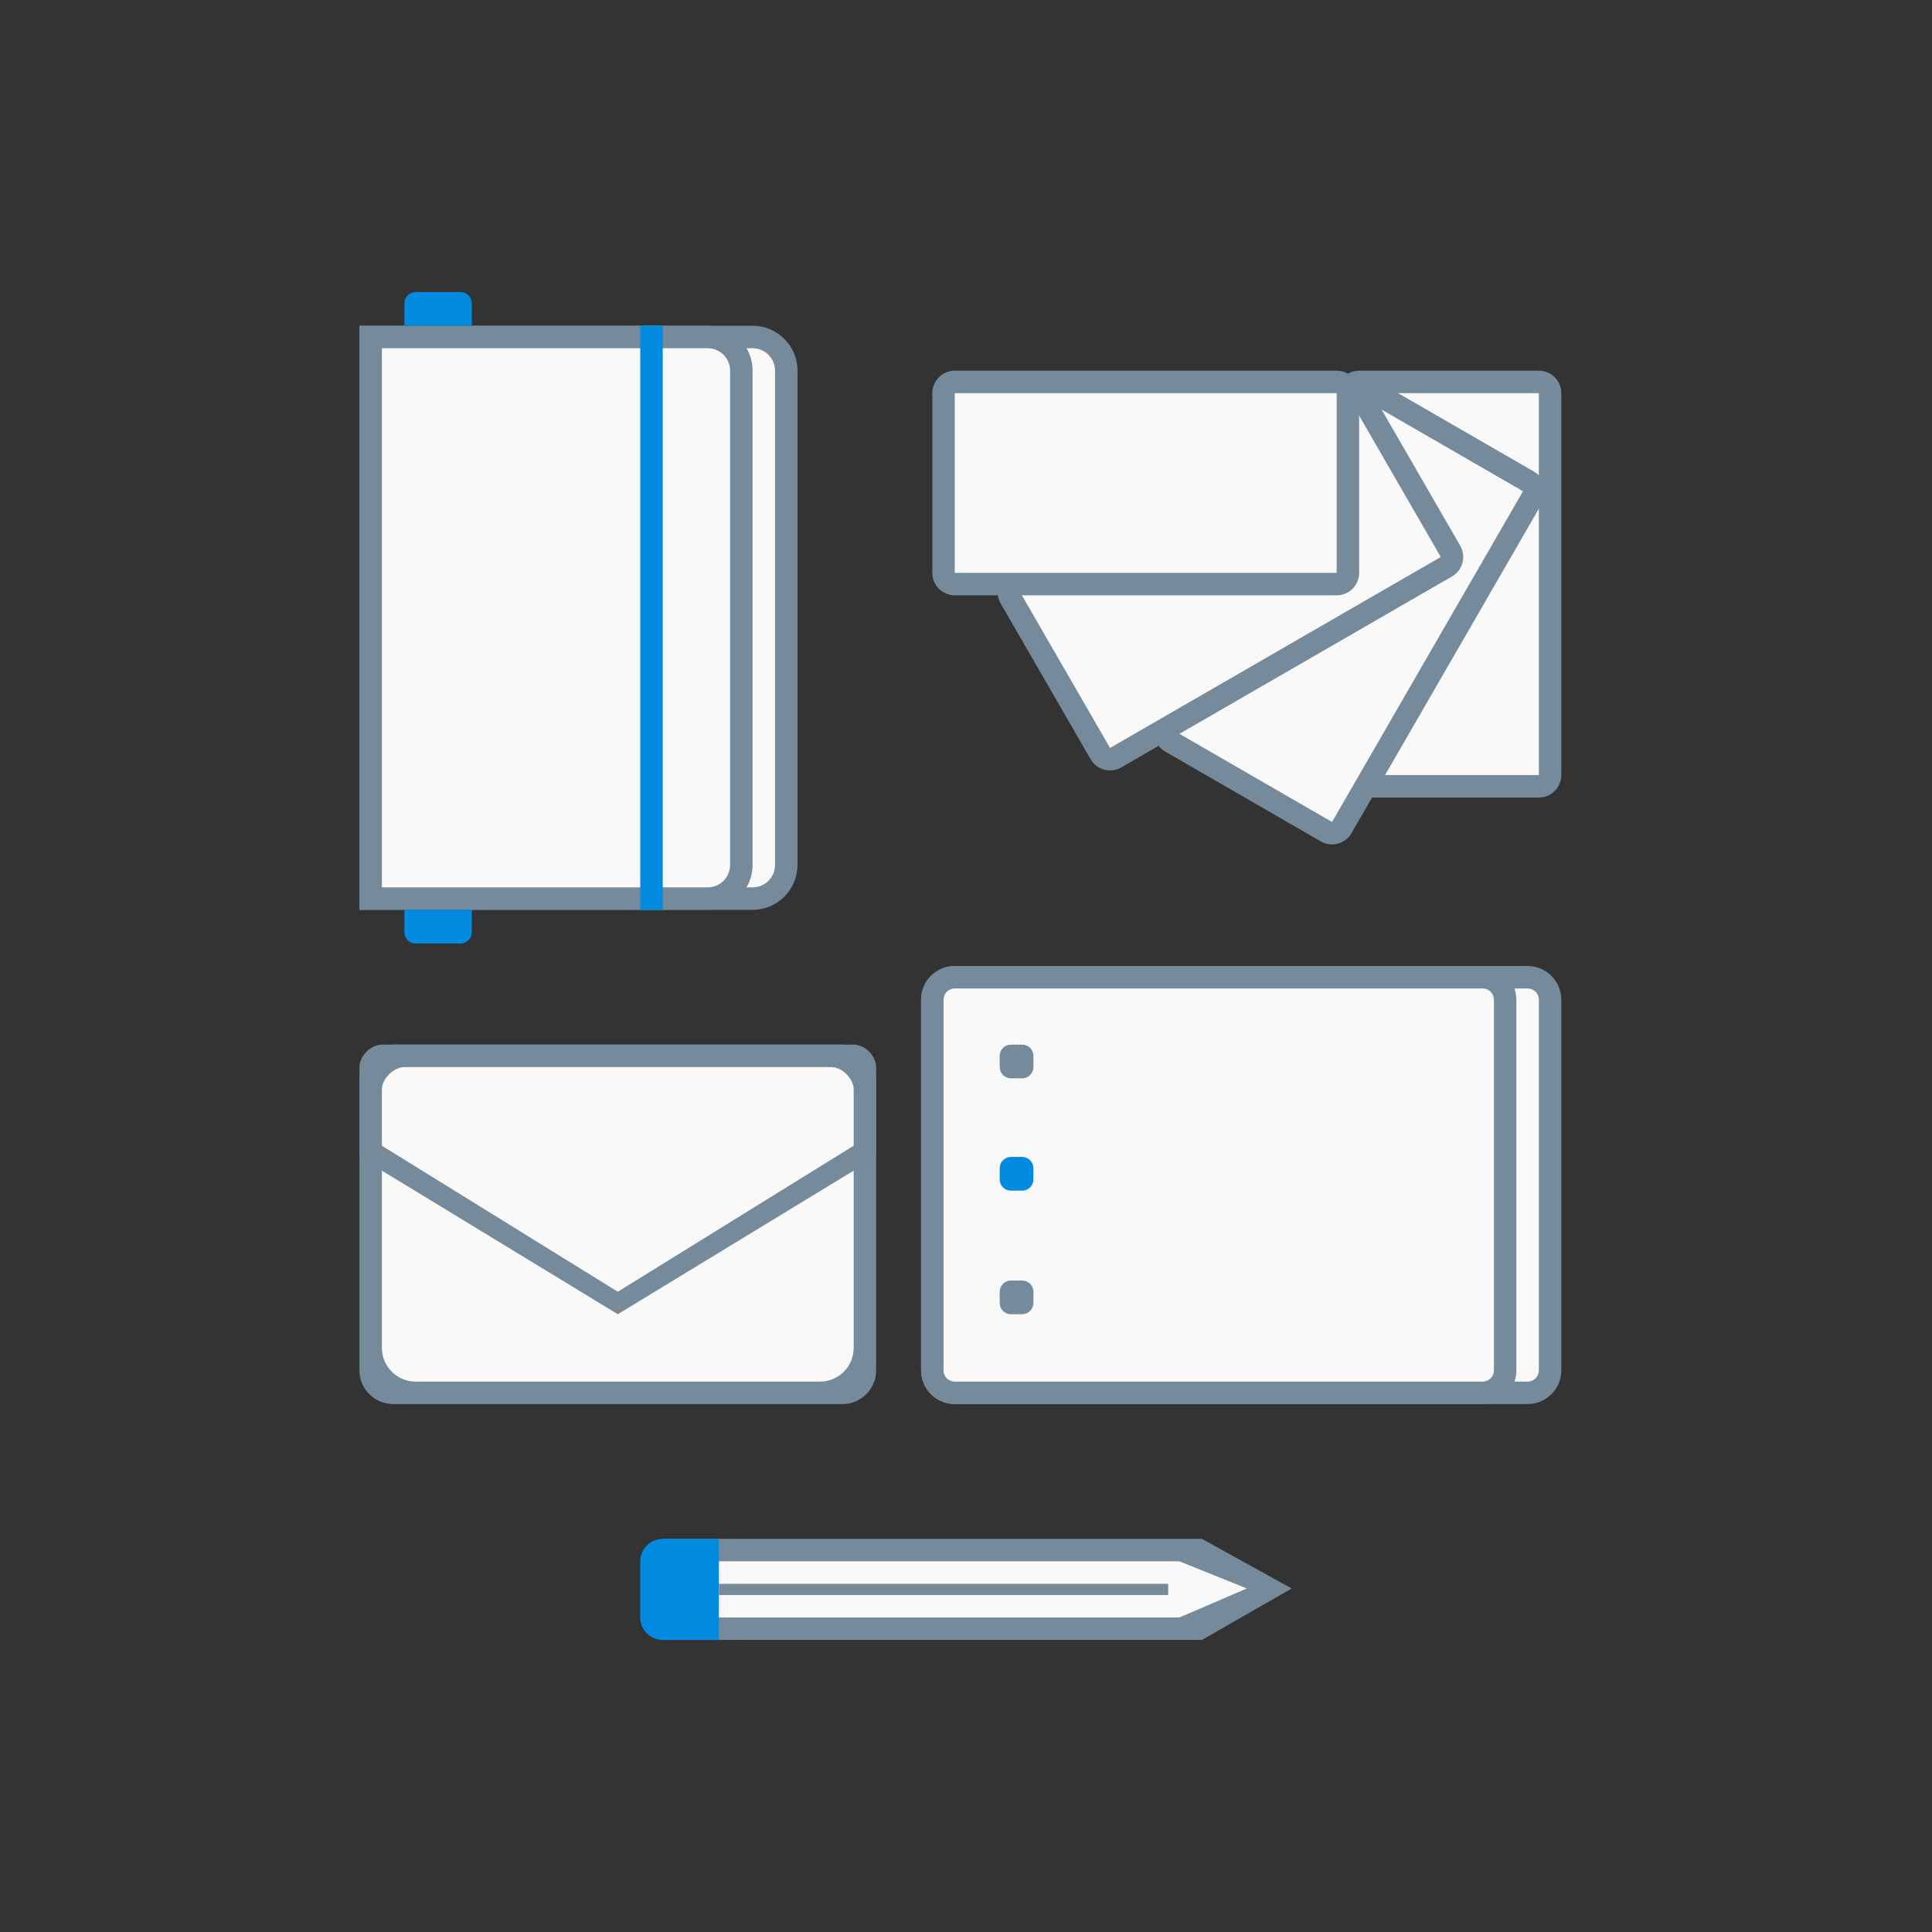 <svg version="1.1" xmlns="http://www.w3.org/2000/svg" xmlns:xlink="http://www.w3.org/1999/xlink" width="172" height="172" viewBox="0 0 172 172">
<rect x="0" y="0" width="172" height="172" fill="#333333" stroke="none"/>
<g id="home-icon-corpor">
<g id="Notebook">
<path id="Rectangle-1" d="M32.000,29.000 C32.000,29.000 67.000,29.000 67.000,29.000 C69.209,29.000 71.000,30.791 71.000,33.000 C71.000,33.000 71.000,77.000 71.000,77.000 C71.000,79.209 69.209,81.000 67.000,81.000 C67.000,81.000 32.000,81.000 32.000,81.000 L32.000,29.000 z" fill="#758A9A" />
<path id="Rectangle-1" d="M34.000,31.000 C34.000,31.000 67.000,31.000 67.000,31.000 C68.105,31.000 69.000,31.895 69.000,33.000 C69.000,33.000 69.000,77.000 69.000,77.000 C69.000,78.105 68.105,79.000 67.000,79.000 C67.000,79.000 34.000,79.000 34.000,79.000 L34.000,31.000 z" fill="#F9F9F9" />
<path id="Rectangle-1" d="M32.000,29.000 C32.000,29.000 63.000,29.000 63.000,29.000 C65.209,29.000 67.000,30.791 67.000,33.000 C67.000,33.000 67.000,77.000 67.000,77.000 C67.000,79.209 65.209,81.000 63.000,81.000 C63.000,81.000 32.000,81.000 32.000,81.000 L32.000,29.000 z" fill="#758A9A" />
<path id="Rectangle-1" d="M34.000,31.000 C34.000,31.000 63.000,31.000 63.000,31.000 C64.105,31.000 65.000,31.895 65.000,33.000 C65.000,33.000 65.000,77.000 65.000,77.000 C65.000,78.105 64.105,79.000 63.000,79.000 C63.000,79.000 34.000,79.000 34.000,79.000 L34.000,31.000 z" fill="#F9F9F9" />
<path id="Rectangle-2" d="M57.000,29.000 L59.000,29.000 L59.000,81.000 L57.000,81.000 L57.000,29.000 z" fill="#008AE0" />
<path id="Rectangle-3" d="M37.000,26.000 C37.000,26.000 41.000,26.000 41.000,26.000 C41.552,26.000 42.000,26.448 42.000,27.000 C42.000,27.000 42.000,29.000 42.000,29.000 L36.000,29.000 C36.000,29.000 36.000,27.000 36.000,27.000 C36.000,26.448 36.448,26.000 37.000,26.000 z" fill="#008AE0" />
<path id="Rectangle-3" d="M36.000,81.000 L42.000,81.000 C42.000,81.000 42.000,83.000 42.000,83.000 C42.000,83.552 41.552,84.000 41.000,84.000 C41.000,84.000 37.000,84.000 37.000,84.000 C36.447,84.000 36.000,83.552 36.000,83.000 C36.000,83.000 36.000,81.000 36.000,81.000 z" fill="#008AE0" />
</g>
<g id="Business-Card">
<path id="Rectangle-4" d="M121.000,33.000 C121.000,33.000 137.000,33.000 137.000,33.000 C138.105,33.000 139.000,33.895 139.000,35.000 C139.000,35.000 139.000,69.000 139.000,69.000 C139.000,70.105 138.105,71.000 137.000,71.000 C137.000,71.000 121.000,71.000 121.000,71.000 C119.895,71.000 119.000,70.105 119.000,69.000 C119.000,69.000 119.000,35.000 119.000,35.000 C119.000,33.895 119.895,33.000 121.000,33.000 z" fill="#758A9A" />
<path id="Rectangle-4" d="M121.000,35.000 L137.000,35.000 L137.000,69.000 L121.000,69.000 L121.000,35.000 z" fill="#F9F9F9" />
<path id="Rectangle-4" d="M103.000,64.177 C103.000,64.177 120.000,34.732 120.000,34.732 C120.552,33.775 121.775,33.447 122.732,34.000 C122.732,34.000 136.588,42.000 136.588,42.000 C137.545,42.552 137.872,43.775 137.320,44.732 C137.320,44.732 120.320,74.177 120.320,74.177 C119.768,75.133 118.545,75.461 117.588,74.909 C117.588,74.909 103.732,66.909 103.732,66.909 C102.775,66.356 102.447,65.133 103.000,64.177 z" fill="#758A9A" />
<path id="Rectangle-4" d="M104.732,65.176 L121.732,35.732 L135.588,43.732 L118.588,73.177 L104.732,65.176 z" fill="#F9F9F9" />
<path id="Rectangle-4" d="M89.823,51.000 C89.823,51.000 119.268,34.000 119.268,34.000 C120.224,33.447 121.447,33.775 121.999,34.732 C121.999,34.732 130.000,48.588 130.000,48.588 C130.552,49.545 130.224,50.768 129.267,51.320 C129.267,51.320 99.823,68.320 99.823,68.320 C98.866,68.872 97.643,68.545 97.091,67.588 C97.091,67.588 89.091,53.732 89.091,53.732 C88.538,52.775 88.866,51.552 89.823,51.000 z" fill="#758A9A" />
<path id="Rectangle-4" d="M90.823,52.732 L120.267,35.732 L128.268,49.588 L98.823,66.588 L90.823,52.732 z" fill="#F9F9F9" />
<path id="Rectangle-4" d="M85.000,33.000 C85.000,33.000 119.000,33.000 119.000,33.000 C120.105,33.000 121.000,33.895 121.000,35.000 C121.000,35.000 121.000,51.000 121.000,51.000 C121.000,52.105 120.105,53.000 119.000,53.000 C119.000,53.000 85.000,53.000 85.000,53.000 C83.895,53.000 83.000,52.105 83.000,51.000 C83.000,51.000 83.000,35.000 83.000,35.000 C83.000,33.895 83.895,33.000 85.000,33.000 z" fill="#758A9A" />
<path id="Rectangle-4" d="M85.000,35.000 L119.000,35.000 L119.000,51.000 L85.000,51.000 L85.000,35.000 z" fill="#F9F9F9" />
</g>
<g id="Pencil">
<path id="Rectangle-5" d="M59.000,137.000 L107.000,137.000 L115.000,141.416 L107.000,146.000 L59.000,146.000 L59.000,137.000 z" fill="#758A9A" />
<path id="Rectangle-5" d="M60.000,139.000 C60.000,139.000 105.000,139.000 105.000,139.000 L111.000,141.416 L105.000,144.000 C105.000,144.000 60.000,144.000 60.000,144.000 C58.895,144.000 59.000,144.104 59.000,143.000 C59.000,143.000 59.000,140.000 59.000,140.000 C59.000,138.895 58.895,139.000 60.000,139.000 z" fill="#F9F9F9" />
<path id="Rectangle-5" d="M59.000,137.000 C59.000,137.000 64.000,137.000 64.000,137.000 L64.000,146.000 C64.000,146.000 59.000,146.000 59.000,146.000 C57.895,146.000 57.000,145.104 57.000,144.000 C57.000,144.000 57.000,139.000 57.000,139.000 C57.000,137.895 57.895,137.000 59.000,137.000 z" fill="#008AE0" />
<path id="Rectangle-6" d="M64.000,141.000 L104.000,141.000 L104.000,142.000 L64.000,142.000 L64.000,141.000 z" fill="#758A9A" />
</g>
<g id="Envelope">
<path id="Rectangle-7" d="M35.000,93.000 C35.000,93.000 75.000,93.000 75.000,93.000 C76.489,93.000 78.000,94.572 78.000,96.000 C78.000,96.000 78.000,122.000 78.000,122.000 C78.000,123.657 76.656,125.000 75.000,125.000 C75.000,125.000 35.000,125.000 35.000,125.000 C33.343,125.000 32.000,123.657 32.000,122.000 C32.000,122.000 32.000,96.000 32.000,96.000 C32.000,94.541 33.572,93.000 35.000,93.000 z" fill="#758A9A" />
<path id="Rectangle-7" d="M35.000,95.000 C35.000,95.000 75.000,95.000 75.000,95.000 C75.552,95.000 76.000,95.448 76.000,96.000 C76.000,96.000 76.000,120.000 76.000,120.000 C76.000,121.657 74.657,123.000 73.000,123.000 C73.000,123.000 37.000,123.000 37.000,123.000 C35.343,123.000 34.000,121.657 34.000,120.000 C34.000,120.000 34.000,96.000 34.000,96.000 C34.000,95.448 34.448,95.000 35.000,95.000 z" fill="#F9F9F9" />
<path id="Rectangle-7" d="M33.999,93.000 C33.999,93.000 76.000,93.000 76.000,93.000 C76.989,93.000 78.000,93.978 78.000,95.000 C78.000,95.000 78.000,103.000 78.000,103.000 L55.000,117.000 L32.000,103.000 C32.000,103.000 32.000,95.000 32.000,95.000 C32.000,93.978 33.041,93.000 33.999,93.000 z" fill="#758A9A" />
<path id="Rectangle-7" d="M36.000,95.000 C36.000,95.000 74.000,95.000 74.000,95.000 C74.989,95.000 76.000,96.041 76.000,97.000 C76.000,97.000 76.000,102.000 76.000,102.000 L55.000,115.000 L33.999,102.000 C33.999,102.000 33.999,97.000 33.999,97.000 C33.999,96.010 35.072,95.000 36.000,95.000 z" fill="#F9F9F9" />
</g>
<g id="Papers">
<path id="Rectangle-8" d="M85.000,86.000 C85.000,86.000 136.000,86.000 136.000,86.000 C137.657,86.000 139.000,87.343 139.000,89.000 C139.000,89.000 139.000,122.000 139.000,122.000 C139.000,123.657 137.657,125.000 136.000,125.000 C136.000,125.000 85.000,125.000 85.000,125.000 C83.343,125.000 82.000,123.657 82.000,122.000 C82.000,122.000 82.000,89.000 82.000,89.000 C82.000,87.343 83.343,86.000 85.000,86.000 z" fill="#758A9A" />
<path id="Rectangle-8" d="M85.000,88.000 C85.000,88.000 136.000,88.000 136.000,88.000 C136.552,88.000 137.000,88.448 137.000,89.000 C137.000,89.000 137.000,122.000 137.000,122.000 C137.000,122.552 136.552,123.000 136.000,123.000 C136.000,123.000 85.000,123.000 85.000,123.000 C84.448,123.000 84.000,122.552 84.000,122.000 C84.000,122.000 84.000,89.000 84.000,89.000 C84.000,88.448 84.448,88.000 85.000,88.000 z" fill="#F9F9F9" />
<path id="Rectangle-8" d="M85.000,86.000 C85.000,86.000 132.000,86.000 132.000,86.000 C133.657,86.000 135.000,87.343 135.000,89.000 C135.000,89.000 135.000,122.000 135.000,122.000 C135.000,123.657 133.657,125.000 132.000,125.000 C132.000,125.000 85.000,125.000 85.000,125.000 C83.343,125.000 82.000,123.657 82.000,122.000 C82.000,122.000 82.000,89.000 82.000,89.000 C82.000,87.343 83.343,86.000 85.000,86.000 z" fill="#758A9A" />
<path id="Rectangle-8" d="M85.000,88.000 C85.000,88.000 132.000,88.000 132.000,88.000 C132.552,88.000 133.000,88.448 133.000,89.000 C133.000,89.000 133.000,122.000 133.000,122.000 C133.000,122.552 132.552,123.000 132.000,123.000 C132.000,123.000 85.000,123.000 85.000,123.000 C84.448,123.000 84.000,122.552 84.000,122.000 C84.000,122.000 84.000,89.000 84.000,89.000 C84.000,88.448 84.448,88.000 85.000,88.000 z" fill="#F9F9F9" />
<path id="Rounded-Rectangl" d="M90.000,93.000 C90.000,93.000 91.000,93.000 91.000,93.000 C91.552,93.000 92.000,93.448 92.000,94.000 C92.000,94.000 92.000,95.000 92.000,95.000 C92.000,95.552 91.552,96.000 91.000,96.000 C91.000,96.000 90.000,96.000 90.000,96.000 C89.448,96.000 89.000,95.552 89.000,95.000 C89.000,95.000 89.000,94.000 89.000,94.000 C89.000,93.448 89.448,93.000 90.000,93.000 z" fill="#758A9A" />
<path id="Rounded-Rectangl" d="M90.000,103.000 C90.000,103.000 91.000,103.000 91.000,103.000 C91.552,103.000 92.000,103.448 92.000,104.000 C92.000,104.000 92.000,105.000 92.000,105.000 C92.000,105.552 91.552,106.000 91.000,106.000 C91.000,106.000 90.000,106.000 90.000,106.000 C89.448,106.000 89.000,105.552 89.000,105.000 C89.000,105.000 89.000,104.000 89.000,104.000 C89.000,103.448 89.448,103.000 90.000,103.000 z" fill="#008AE0" />
<path id="Rounded-Rectangl" d="M90.000,114.000 C90.000,114.000 91.000,114.000 91.000,114.000 C91.552,114.000 92.000,114.448 92.000,115.000 C92.000,115.000 92.000,116.000 92.000,116.000 C92.000,116.552 91.552,117.000 91.000,117.000 C91.000,117.000 90.000,117.000 90.000,117.000 C89.448,117.000 89.000,116.552 89.000,116.000 C89.000,116.000 89.000,115.000 89.000,115.000 C89.000,114.448 89.448,114.000 90.000,114.000 z" fill="#758A9A" />
</g>
</g>
</svg>
